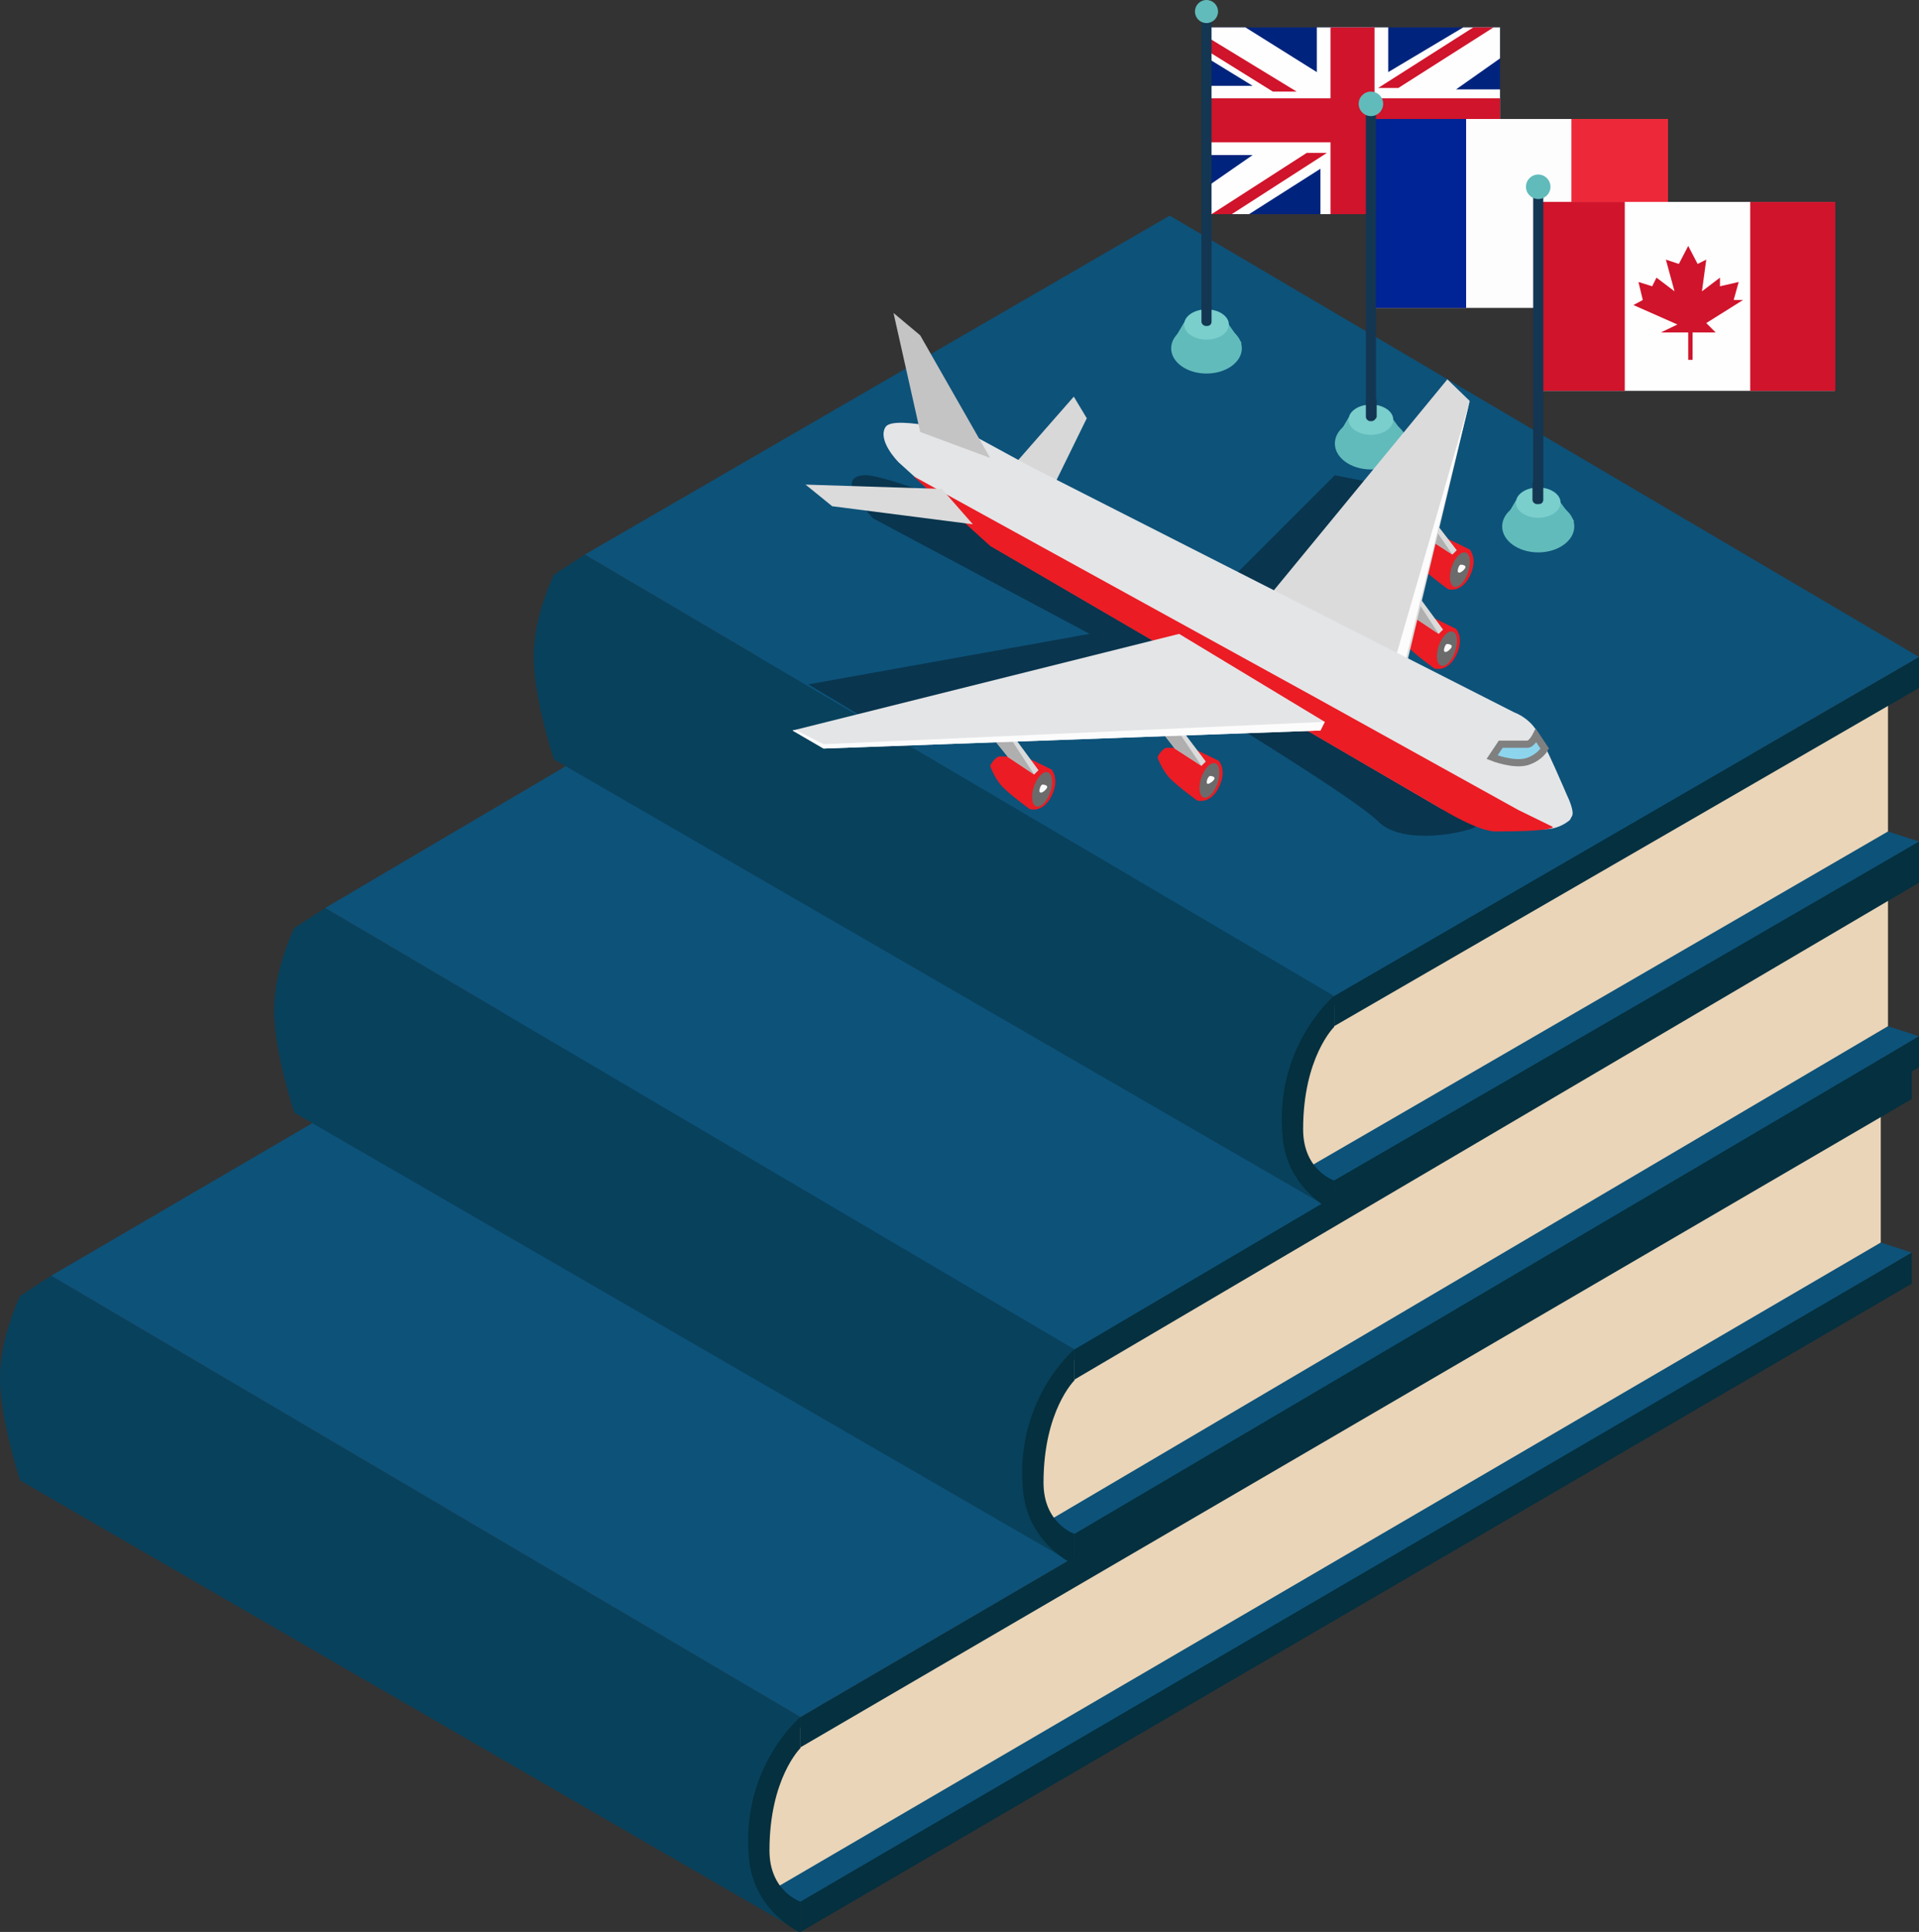 <?xml version="1.0" encoding="utf-8"?>
<!-- Generator: Adobe Illustrator 21.0.2, SVG Export Plug-In . SVG Version: 6.00 Build 0)  -->
<svg version="1.1" id="Isolation_Mode" xmlns="http://www.w3.org/2000/svg" xmlns:xlink="http://www.w3.org/1999/xlink" x="0px"
	 y="0px" width="266.1px" height="267.9px" viewBox="0 0 266.1 267.9" style="enable-background:new 0 0 266.1 267.9;"
	 xml:space="preserve">
<rect x="0" y="0" width="266.1" height="267.9" fill="#333333" stroke="none"/>
<style type="text/css">
	.st0{fill:#08415C;}
	.st1{fill:#0D5279;}
	.st2{fill:#EAD5B8;}
	.st3{fill:#04303F;}
	.st4{fill:#043040;}
	.st5{fill:#61BBBB;}
	.st6{fill:#00247D;}
	.st7{fill:#FFFEFF;}
	.st8{fill:#CF142B;}
	.st9{fill:#133652;}
	.st10{fill:#7ACECC;}
	.st11{fill:#FEFDFE;}
	.st12{fill:#002395;}
	.st13{fill:#ED2939;}
	.st14{fill:#09354E;}
	.st15{fill:#EB1C24;}
	.st16{fill:#DBDBDB;}
	.st17{fill:#6B6B6B;}
	.st18{fill:#FCFCFC;}
	.st19{fill:#AFAFAF;}
	.st20{fill:#D8D8D8;}
	.st21{fill:#E4E5E7;}
	.st22{fill:#C4C4C4;}
	.st23{fill:#8DD5ED;stroke:#808080;stroke-miterlimit:10;}
</style>
<g>
	<path class="st0" d="M111,267.9L2.8,205.3c0,0-2.8-8.5-2.8-14.2c0-5.7,2.8-11.4,2.8-11.4l4.3-2.8L111,238.1l-5.7,14.2L111,267.9z"
		/>
	<polygon class="st1" points="265.1,173.7 260.8,172.3 106.7,260.8 112.4,265.1 	"/>
	<polygon class="st2" points="260.8,155.2 260.8,172.3 106.7,262.3 105.3,253.7 111,239.5 260.8,153.8 	"/>
	<polygon class="st3" points="265.1,178 111,267.9 111,263.7 265.1,173.7 	"/>
	<path class="st3" d="M111,263.7c0,0-4.3-1.4-4.3-7.1c0-10,4.3-14.2,4.3-14.2v-4.3c0,0-8.5,7.1-7.1,19.9c0.8,7.2,7.1,10,7.1,10
		V263.7z"/>
	<polygon class="st4" points="265.1,152.4 111,242.3 111,238.1 265.1,148.1 	"/>
	<polygon class="st1" points="7.1,176.9 111,238.1 265.1,148.1 161.2,86.9 	"/>
</g>
<g>
	<path class="st0" d="M149,216.9L40.8,154.3c0,0-2.8-8.5-2.8-14.2s2.8-11.4,2.8-11.4l4.3-2.8L149,187.1l-5.7,14.2L149,216.9z"/>
	<polygon class="st1" points="266.1,143.7 261.8,142.3 144.7,209.8 150.4,214.1 	"/>
	<polygon class="st2" points="261.8,125.2 261.8,142.3 144.7,211.3 143.3,202.7 149,188.5 261.8,123.8 	"/>
	<polygon class="st3" points="266.1,148 149,216.9 149,212.7 266.1,143.7 	"/>
	<path class="st3" d="M149,212.7c0,0-4.3-1.4-4.3-7.1c0-10,4.3-14.2,4.3-14.2v-4.3c0,0-8.5,7.1-7.1,19.9c0.8,7.2,7.1,10,7.1,10
		V212.7z"/>
	<polygon class="st4" points="266.1,122.4 149,191.3 149,187.1 266.1,118.1 	"/>
	<polygon class="st1" points="45.1,125.9 149,187.1 266.1,118.1 162.2,56.9 	"/>
</g>
<g>
	<path class="st0" d="M185,167.9L76.8,105.3c0,0-2.8-8.5-2.8-14.2c0-5.7,2.8-11.4,2.8-11.4l4.3-2.8L185,138.1l-5.7,14.2L185,167.9z"
		/>
	<polygon class="st1" points="266.1,116.7 261.8,115.3 180.7,160.8 186.4,165.1 	"/>
	<polygon class="st2" points="261.8,98.2 261.8,115.3 180.7,162.3 179.3,153.7 185,139.5 261.8,96.8 	"/>
	<polygon class="st3" points="266.1,121 185,167.9 185,163.7 266.1,116.7 	"/>
	<path class="st3" d="M185,163.7c0,0-4.3-1.4-4.3-7.1c0-10,4.3-14.2,4.3-14.2v-4.3c0,0-8.5,7.1-7.1,19.9c0.8,7.2,7.1,10,7.1,10
		V163.7z"/>
	<polygon class="st4" points="266.1,95.4 185,142.3 185,138.1 266.1,91.1 	"/>
	<polygon class="st1" points="81.1,76.9 185,138.1 266.1,91.1 162.2,29.9 	"/>
</g>
<g>
	<ellipse class="st5" cx="167.3" cy="48.3" rx="4.9" ry="3.5"/>
	<g>
		<g>
			<rect x="167.5" y="3.8" class="st6" width="40.5" height="25.9"/>
			<polygon class="st7" points="183.1,29.7 183.1,23.4 173.2,29.7 167.5,29.7 167.5,25.8 173.7,21.5 167.5,21.5 167.5,11.9 
				173.7,11.9 167.5,8.1 167.5,3.8 172.7,3.8 182.6,10 182.6,3.8 192.5,3.8 192.5,10 202.9,3.8 208,3.8 208,8.1 201.9,12.4 
				208,12.4 208,21.5 201.9,21.5 208,25.4 208,29.7 201.9,29.7 192.5,23.9 192.5,29.7 			"/>
			<rect x="184.5" y="3.8" class="st8" width="6.1" height="25.9"/>
			
				<rect x="184.7" y="-3.5" transform="matrix(-1.836970e-16 1 -1 -1.836970e-16 204.508 -171.064)" class="st8" width="6.1" height="40.5"/>
			<polygon class="st8" points="184,21.2 170.8,29.7 168,29.7 181.2,21.2 			"/>
			<polygon class="st8" points="207.1,3.8 193.9,12.2 191.1,12.2 204.3,3.8 			"/>
			<polygon class="st8" points="167.5,7.1 176.5,12.7 179.8,12.7 167.5,5.2 			"/>
			<polygon class="st8" points="195.3,21.2 208,29.2 208,26.4 199.1,21.2 			"/>
		</g>
		<rect x="166.6" y="2.8" class="st9" width="1.4" height="41.5"/>
		<circle class="st5" cx="167.3" cy="1.6" r="1.6"/>
		<polygon class="st5" points="162.8,47.1 164.2,44.7 169.9,44.3 172.2,47.6 		"/>
		<ellipse class="st10" cx="167.3" cy="45" rx="3.1" ry="2.1"/>
		<path class="st9" d="M167.4,45.2h-0.2c-0.3,0-0.6-0.3-0.6-0.6v-2.1c0-0.3,0.3-0.6,0.6-0.6h0.2c0.3,0,0.6,0.3,0.6,0.6v2.1
			C168,45,167.7,45.2,167.4,45.2z"/>
	</g>
</g>
<g>
	<ellipse class="st5" cx="190.1" cy="61.5" rx="5" ry="3.6"/>
	<g>
		<g>
			<rect x="190.3" y="16.5" class="st11" width="40.9" height="26.2"/>
			<rect x="190.3" y="16.5" class="st12" width="13" height="26.2"/>
			<rect x="217.9" y="16.5" class="st13" width="13.4" height="26.2"/>
		</g>
		<rect x="189.4" y="15.6" class="st9" width="1.4" height="41.9"/>
		<circle class="st5" cx="190.1" cy="14.4" r="1.7"/>
		<polygon class="st5" points="185.6,60.3 187,57.9 192.7,57.5 195.1,60.8 		"/>
		<ellipse class="st10" cx="190.1" cy="58.2" rx="3.1" ry="2.1"/>
		<path class="st9" d="M190.2,58.4H190c-0.3,0-0.6-0.3-0.6-0.6v-2.2c0-0.3,0.3-0.6,0.6-0.6h0.3c0.3,0,0.6,0.3,0.6,0.6v2.2
			C190.8,58.1,190.5,58.4,190.2,58.4z"/>
	</g>
</g>
<path class="st14" d="M199.1,107.9c0,0,8,6,5,7s-10,2-13-1s-21-14-21-14l-48,1l-10-6l39-7l-30-16c0,0-6-6-1-6s45,17,45,17l13,2l-7-5
	l14-14l10,2l-4,26L199.1,107.9z"/>
<g>
	<ellipse class="st5" cx="213.3" cy="73" rx="5" ry="3.6"/>
	<g>
		<g>
			<rect x="213.5" y="28" class="st7" width="40.9" height="26.2"/>
			<rect x="213.5" y="28" class="st8" width="11.8" height="26.2"/>
			<rect x="242.7" y="28" class="st8" width="11.8" height="26.2"/>
			<polygon class="st8" points="234.1,49.9 234.1,46.1 230.3,46.1 232.6,45 226.5,42.3 227.8,41.6 227.2,39.1 229.1,39.7 
				229.7,38.5 232.2,40.4 231,36 232.8,36.6 234.1,34.1 235.4,36.6 236.6,36 236,40.4 238.5,38.5 238.5,39.7 241.1,39.1 240.4,41.6 
				241.7,41.6 236.6,44.8 237.9,46.1 234.7,46.1 234.7,49.9 			"/>
		</g>
		<rect x="212.6" y="27.1" class="st9" width="1.4" height="41.9"/>
		<circle class="st5" cx="213.3" cy="25.9" r="1.7"/>
		<polygon class="st5" points="208.8,71.8 210.2,69.4 215.9,69 218.3,72.3 		"/>
		<ellipse class="st10" cx="213.3" cy="69.7" rx="3.1" ry="2.1"/>
		<path class="st9" d="M213.4,69.9h-0.3c-0.3,0-0.6-0.3-0.6-0.6v-2.2c0-0.3,0.3-0.6,0.6-0.6h0.3c0.3,0,0.6,0.3,0.6,0.6v2.2
			C214,69.6,213.8,69.9,213.4,69.9z"/>
	</g>
</g>
<g>
	<path class="st15" d="M160.5,105c0,0,0.6,1.8,1.8,3c1.2,1.2,3.7,3,3.7,3s1.8,0.6,3-1.8c1.2-2.4,0-3.7,0-3.7l-3.7-1.8h-3.7
		C161.7,103.8,161.1,103.8,160.5,105z"/>
	<polygon class="st16" points="160.5,100.7 162.9,103.8 166.6,106.2 167.2,105.6 163.5,100.7 	"/>
	
		<ellipse transform="matrix(0.321 -0.947 0.947 0.321 11.416 232.301)" class="st17" cx="167.7" cy="108.2" rx="2.5" ry="1.2"/>
	<path class="st18" d="M167.4,108.1c-0.1,0.3-0.1,0.6,0.1,0.6s0.8-0.4,0.9-0.7c0.1-0.3-0.4-0.4-0.6-0.4
		C167.7,107.6,167.5,107.8,167.4,108.1z"/>
	<polyline class="st19" points="162.9,100.7 160.5,100.7 162.9,103.8 166.6,106.2 	"/>
	<polygon class="st20" points="140.4,64.7 148.9,55 150.7,58 145.9,67.8 	"/>
	<path class="st15" d="M137.3,106.2c0,0,0.6,1.8,1.8,3c1.2,1.2,3.7,3,3.7,3s1.8,0.6,3-1.8c1.2-2.4,0-3.7,0-3.7l-3.7-1.8h-3.7
		C138.5,105,137.9,105,137.3,106.2z"/>
	<path class="st15" d="M193.4,86.7c0,0,0.6,1.8,1.8,3c1.2,1.2,3.7,3,3.7,3s1.8,0.6,3-1.8c1.2-2.4,0-3.7,0-3.7l-3.7-1.8h-3.7
		C194.6,85.5,194,85.5,193.4,86.7z"/>
	<path class="st15" d="M195.3,75.7c0,0,0.6,1.8,1.8,3c1.2,1.2,3.7,3,3.7,3s1.8,0.6,3-1.8c1.2-2.4,0-3.7,0-3.7l-3.7-1.8h-3.7
		C196.5,74.5,195.9,74.5,195.3,75.7z"/>
	<polygon class="st16" points="137.3,101.9 139.8,105 143.4,107.4 144,106.8 140.4,101.9 	"/>
	<polyline class="st19" points="139.8,101.9 137.3,101.9 139.8,105 143.4,107.4 	"/>
	<polygon class="st16" points="193.4,82.4 195.9,85.5 199.5,87.9 200.1,87.3 196.5,82.4 	"/>
	<polygon class="st16" points="195.3,71.5 197.7,74.5 201.4,76.9 202,76.3 198.3,71.5 	"/>
	<polyline class="st19" points="195.9,82.4 193.4,82.4 195.9,85.5 199.5,87.9 	"/>
	<polyline class="st19" points="197.7,71.5 195.3,71.5 197.7,74.5 201.4,76.9 	"/>
	<polygon class="st16" points="175.7,83 200.7,52.6 203.8,55.6 194.6,94 	"/>
	<polygon class="st18" points="203.8,55.6 194.6,92.8 193.4,91.6 	"/>
	<path class="st21" d="M217.7,113.7c-1.3,1.1-3,1.5-4.6,1.2l-11.1-2c-0.3,0-2-0.7-2.2-0.8l-62.4-36.4l-12.8-11.6c0,0-3-3-1.8-4.9
		c1.2-1.8,12.2,1.2,12.2,1.2l7.9,4.3l67.1,34.1c0,0,1.8,0.6,3,2.4s4.3,9.1,4.3,9.1s1.2,2.4,0.6,3
		C217.8,113.6,217.7,113.6,217.7,113.7z"/>
	<polygon class="st22" points="127.6,59.9 123.9,43.4 127.6,46.5 137.3,63.5 	"/>
	<path class="st15" d="M210.5,112.3l-27.4-15.2L126.6,66l10.7,9.7l62.8,36.6c0,0,4.9,3,7.3,3c8.1,0,7.9-0.6,7.9-0.6s0.1,0,0.1,0
		L210.5,112.3z"/>
	<polygon class="st21" points="183.1,101.3 114.2,103.8 109.9,101.3 163.5,87.9 183.7,100.1 	"/>
	<polygon class="st18" points="183.1,101.3 183.7,100.1 114.2,103.2 110.5,101.3 110.5,101.2 109.9,101.3 114.2,103.8 	"/>
	
		<ellipse transform="matrix(0.321 -0.947 0.947 0.321 -5.481 211.181)" class="st17" cx="144.5" cy="109.4" rx="2.5" ry="1.2"/>
	<path class="st18" d="M144.2,109.3c-0.1,0.3-0.1,0.6,0.1,0.6c0.2,0.1,0.8-0.4,0.9-0.7c0.1-0.3-0.4-0.4-0.6-0.4
		S144.3,109,144.2,109.3z"/>
	
		<ellipse transform="matrix(0.321 -0.947 0.947 0.321 51.113 251.064)" class="st17" cx="200.6" cy="89.9" rx="2.5" ry="1.2"/>
	<path class="st18" d="M200.3,89.8c-0.1,0.3-0.1,0.6,0.1,0.6c0.2,0.1,0.8-0.4,0.9-0.7c0.1-0.3-0.4-0.4-0.6-0.4
		S200.4,89.5,200.3,89.8z"/>
	
		<ellipse transform="matrix(0.321 -0.947 0.947 0.321 62.753 245.34)" class="st17" cx="202.4" cy="78.9" rx="2.5" ry="1.2"/>
	<path class="st18" d="M202.2,78.8c-0.1,0.3-0.1,0.6,0.1,0.6c0.2,0.1,0.8-0.4,0.9-0.7s-0.4-0.4-0.6-0.4S202.3,78.5,202.2,78.8z"/>
	<path class="st23" d="M208.1,103.2l-1.2,1.8c0,0,3,1.2,4.9,0.6c1.8-0.6,2.4-1.8,2.4-1.8l-1.2-1.8c0,0-0.6,1.2-1.2,1.2
		C211.1,103.2,208.1,103.2,208.1,103.2z"/>
	<polygon class="st16" points="134.9,72.7 115.4,70.2 111.7,67.2 130.6,67.8 	"/>
</g>
</svg>
